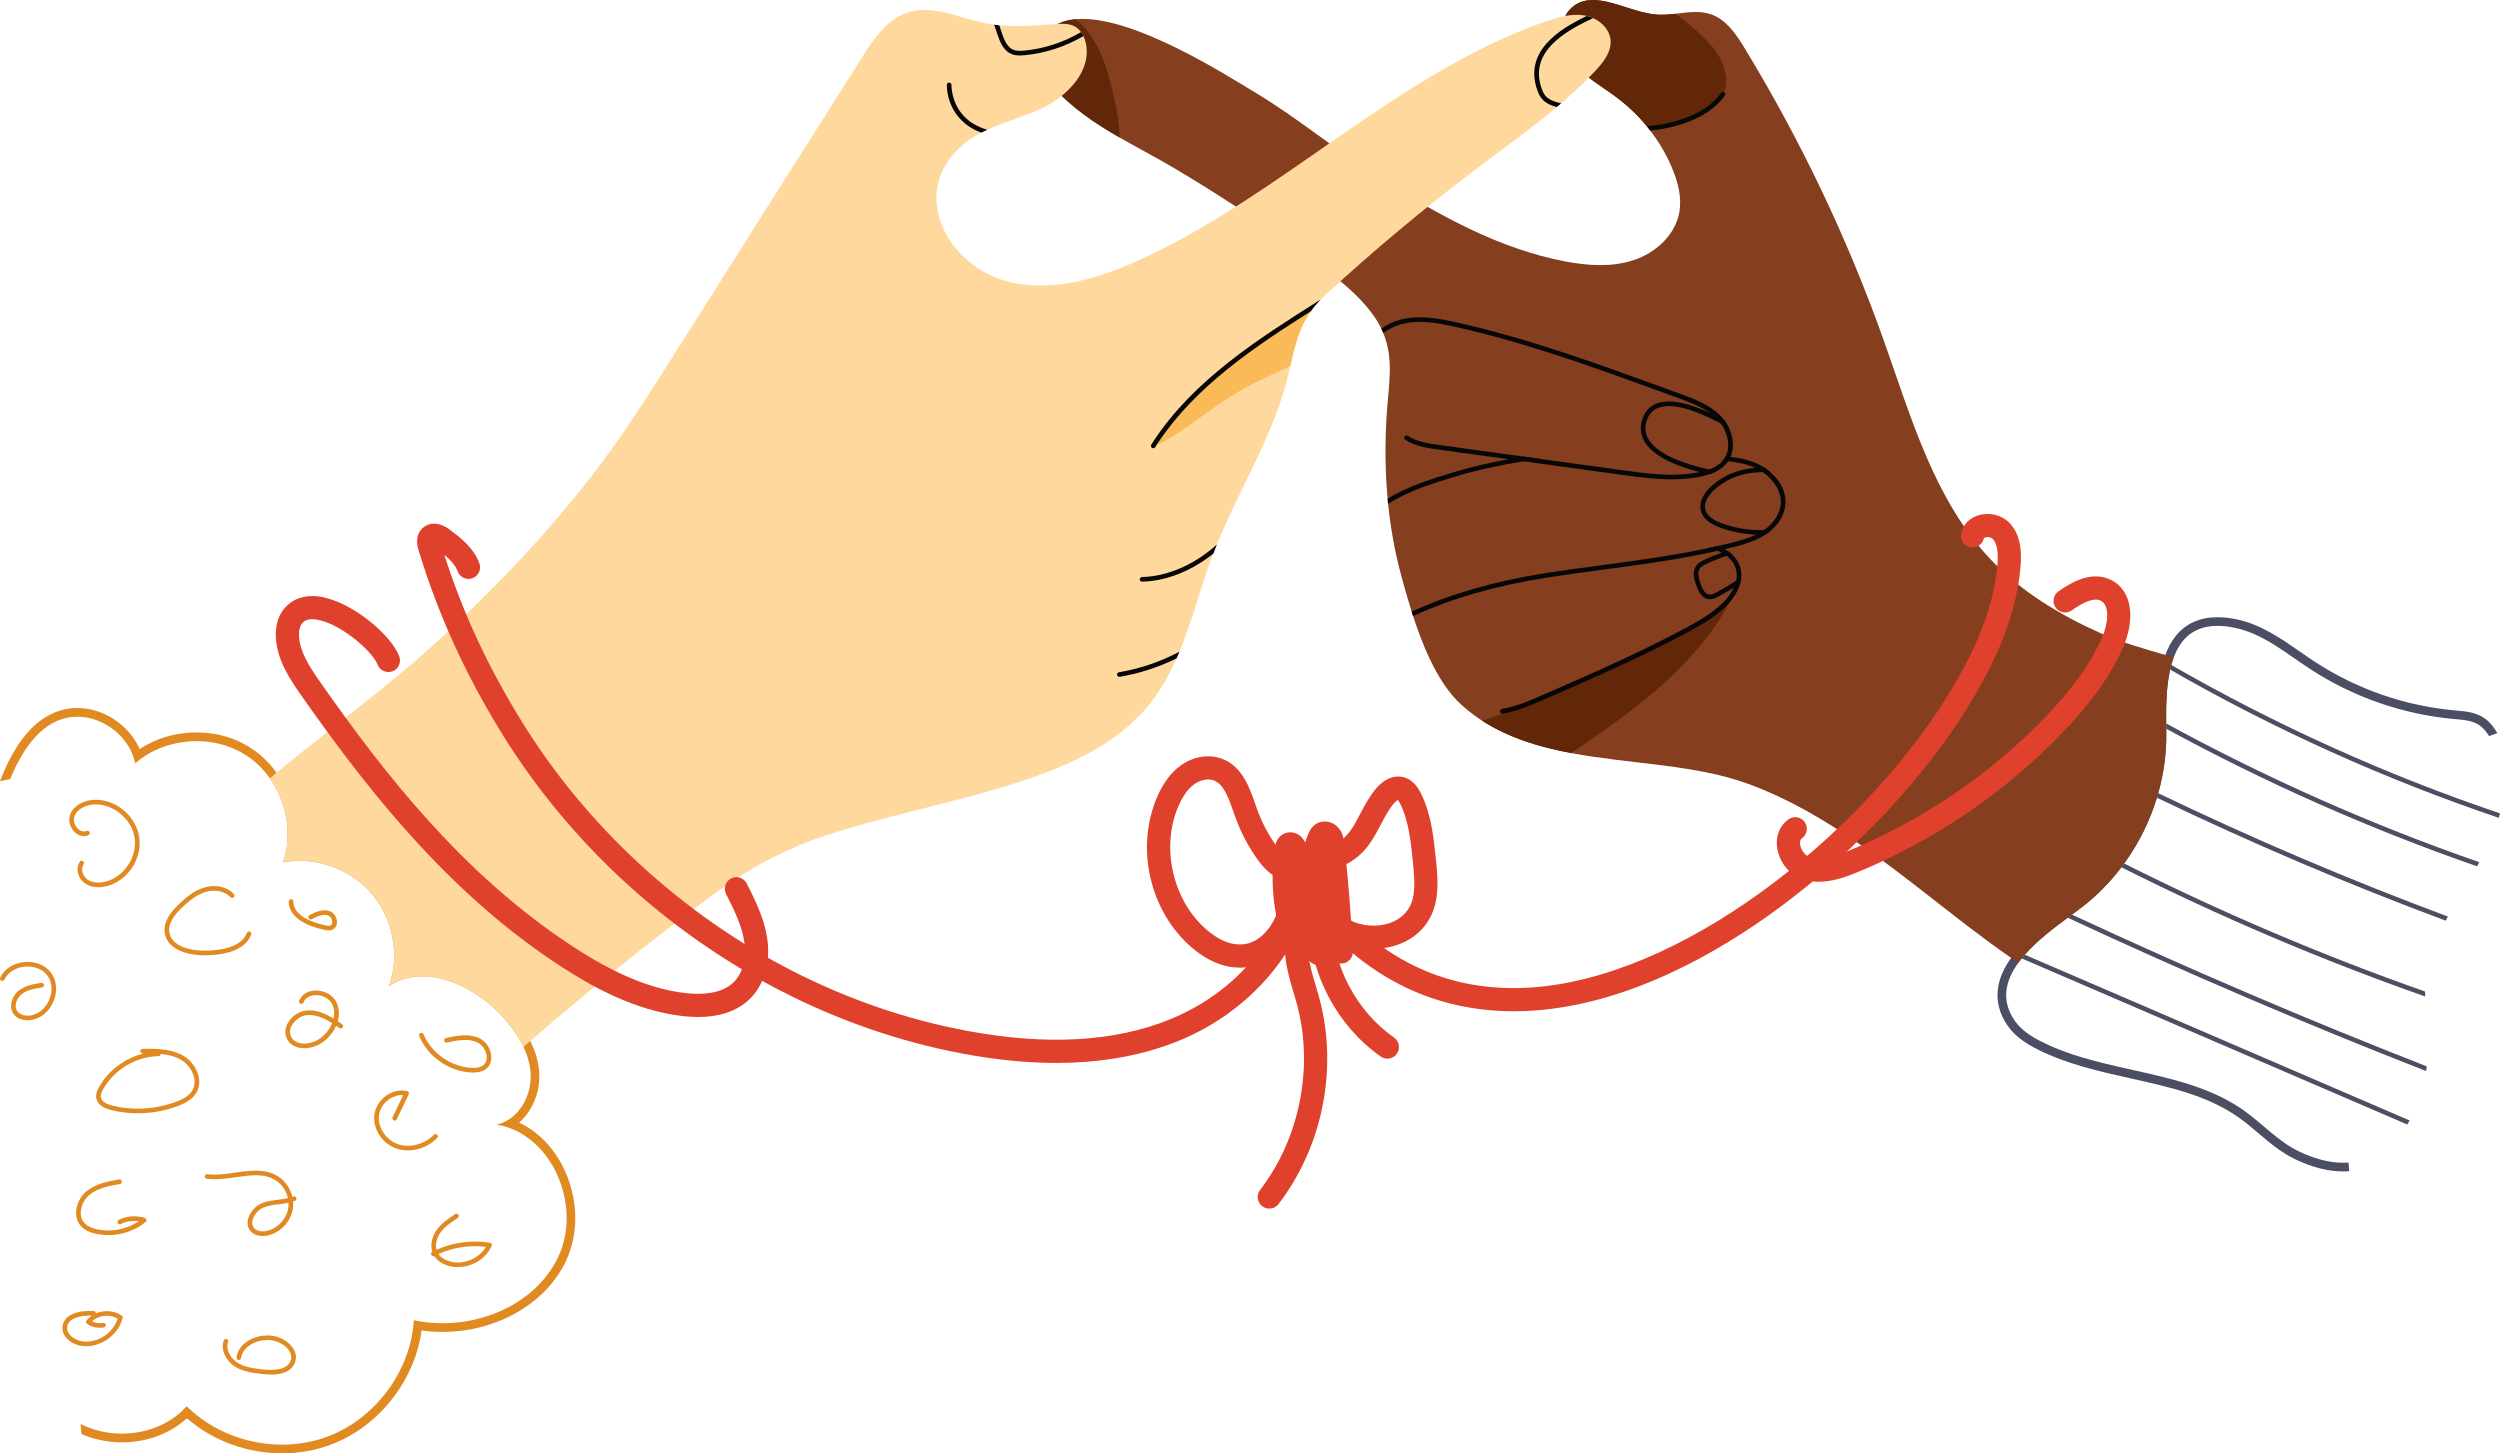 <svg xmlns="http://www.w3.org/2000/svg" width="1080" height="627.83" viewBox="0 0 1080 627.83"><g id="a"/><g id="b"><g id="c"><g id="d"><path d="M244.49 544.79c-4.53 9.43-12.2 17.3-22.18 22.76-9.37 5.13-20.14 7.84-31.14 7.84-3.05.0-6.07-.22-9.03-.64-1.38 10.02-5.38 19.71-11.69 28.24-7.18 9.71-16.66 16.99-27.44 21.06-6.64 2.51-13.74 3.78-21.11 3.78-15.29.0-30.08-5.48-41.15-15.14-7.27 6.65-17.29 10.4-28.07 10.4-6.2.0-12.18-1.26-17.51-3.62l-.35-4.32c14.7 7.52 34.74 4.87 45.81-7.69 15.58 15.52 40.47 20.86 61.04 13.08 20.57-7.78 35.7-28.25 37.12-50.19 23.89 5.09 51.71-5.17 62.29-27.19 10.58-22.02-2.46-53.39-26.57-57.33 9.47-1.99 15.34-12.51 14.72-22.16-.26-4-1.38-7.82-3.08-11.42-2.4-5.1-5.96-9.78-9.85-13.9-12.4-13.14-33.18-22.37-48.23-12.37 4.69-13.38 1.73-29.16-7.49-39.93-9.22-10.77-24.36-16.12-38.3-13.55 4.13-12.06 1.63-25.94-5.71-36.29-2.66-3.76-5.96-7.06-9.81-9.63-14.45-9.66-35.32-8.27-48.36 3.21-2.45-12.13-14.96-21.33-27.27-20.05-12.19 1.26-20.76 12.32-26.74 26.8l-4.42.95c2.54-6.59 5.41-12.19 8.57-16.72 6.23-8.92 13.7-13.88 22.2-14.77.88-.09 1.78-.14 2.68-.14 11.49.0 22.36 7.45 26.91 17.73 7.04-4.66 15.57-7.18 24.54-7.18s17.08 2.43 23.97 7.05c4.16 2.78 7.73 6.32 10.62 10.35 7.03 9.79 10.05 22.49 7.82 34.34.68-.03 1.35-.05 2.03-.05 13.05.0 25.8 5.79 34.11 15.5 8.33 9.74 11.98 23.07 10.13 35.67 2.82-.85 5.8-1.28 8.93-1.28 12.19.0 26.19 6.81 36.53 17.77 4.36 4.62 7.72 9.28 10.05 13.93 2.3 4.59 3.6 9.17 3.9 13.72.35 5.55-1.16 11.45-4.15 16.2-1.31 2.06-2.84 3.86-4.56 5.35 7.7 3.62 14.26 10.06 18.69 18.57 6.84 13.14 7.42 28.94 1.52 41.25z" fill="#e08a21"/><path d="M1078.86 316.72c-1.3.46-2.5.88-3.6 1.27-1.11-1.83-2.46-3.54-4.23-4.73-3.06-2.05-6.95-2.29-10.63-2.62-22.19-1.95-43.86-9.47-62.49-21.67-10.34-6.77-20.19-15.16-32.29-17.72-11.26-2.39-18.31.34-22.71 5.76-1.64 2.01-2.9 4.4-3.88 7.03-.39 1.04-.73 2.11-1.03 3.22-.19.66-.35 1.34-.51 2.02-1.65 7.33-1.79 15.76-1.71 23.25.0.78.02 1.55.03 2.3.0.5.02.99.02 1.48.15 8.9-1.07 17.79-3.48 26.35-.19.65-.38 1.3-.57 1.95-3.1 10.16-7.9 19.82-14.14 28.42-.39.55-.8 1.09-1.21 1.63-4.92 6.5-10.68 12.35-17.15 17.32-1.25.96-2.67 2-4.2 3.12-.6.44-1.21.89-1.84 1.36-5.97 4.39-13.16 9.83-18.54 15.99-.46.53-.91 1.06-1.35 1.6-.5.62-.98 1.25-1.44 1.88-5.5 7.61-7.69 16.14-1.53 25.04 2.84 4.09 7.2 6.84 11.65 9.08 27.77 13.94 62.49 11.83 87.73 29.97 7.85 5.65 14.5 13.1 23.21 17.31 8.01 3.88 15.22 5.34 21.59 4.91l.29 3.74c-.8.06-1.62.09-2.44.09-6.64.0-13.73-1.8-21.07-5.36-5.99-2.9-10.97-7.13-15.8-11.23-2.7-2.29-5.25-4.46-7.97-6.41-13.49-9.7-29.78-13.33-47.02-17.18-13.54-3.02-27.55-6.14-40.2-12.49-4.23-2.12-9.53-5.21-13.05-10.29-3.69-5.33-5.06-10.98-4.08-16.81.7-4.14 2.53-8.25 5.59-12.49.5-.7 1.04-1.41 1.62-2.12.46-.57.94-1.14 1.45-1.72 5.58-6.37 12.8-11.88 19.14-16.53.34-.26 1.84-1.36 1.84-1.36 1.55-1.13 2.92-2.15 4.14-3.08 6.13-4.71 11.66-10.3 16.44-16.61.4-.52.78-1.04 1.16-1.56 6.02-8.3 10.59-17.49 13.59-27.32.17-.54.36-1.2.55-1.86 2.35-8.36 3.48-16.86 3.34-25.28l-.03-1.48c-.02-.76-.02-1.53-.03-2.32-.08-7.6.07-16.41 1.8-24.11.19-.8.36-1.52.55-2.19.32-1.15.67-2.26 1.05-3.31 1.19-3.25 2.72-6.03 4.56-8.31 4.32-5.32 10.37-8.02 18-8.02 2.6.0 5.43.32 8.41.95 10.3 2.19 18.88 8.15 27.19 13.92 2.09 1.45 4.25 2.95 6.37 4.34 18.15 11.89 39.16 19.17 60.76 21.07l.57.05c3.8.33 8.11.7 11.83 3.19 2.75 1.84 4.56 4.5 5.74 6.58z" fill="#4c4f63"/><path d="M939.03 284.04c-.39 1.04-.73 2.11-1.03 3.22-.19.66-.35 1.34-.51 2.02-1.65 7.33-1.79 15.76-1.71 23.25.0.78.02 1.55.03 2.3.0.5.02.99.02 1.48.15 8.9-1.07 17.79-3.48 26.35-.19.65-.38 1.3-.57 1.95-3.1 10.16-7.9 19.82-14.14 28.42-.39.55-.8 1.09-1.21 1.63-4.92 6.5-10.68 12.35-17.15 17.32-1.25.96-2.67 2-4.2 3.12-.6.44-1.21.89-1.84 1.36-5.97 4.39-13.16 9.83-18.54 15.99-.46.53-.91 1.06-1.35 1.6-.5.62-.98 1.25-1.44 1.88-1.04-.7-2.07-1.41-3.1-2.12-6.63-4.58-13.1-9.39-19.43-14.24-29.82-22.87-58.97-48.06-94.27-60.98-22.94-8.39-50.73-8.45-76.35-13.26-17.57-3.29-34.11-8.82-47.37-20.79-5.58-5.03-10.11-12.19-13.83-20.09-2.78-5.88-5.11-12.17-7.11-18.31-.21-.64-.42-1.28-.62-1.92-1.72-5.45-3.19-10.74-4.47-15.45-2.77-10.18-4.62-20.59-5.69-31.08-.08-.74-.15-1.49-.22-2.23-1.08-11.84-1.17-23.78-.45-35.62.81-13.36 3.34-24.48-1.45-36.02-.26-.62-.53-1.23-.83-1.86-.97-2.02-2.18-4.06-3.68-6.12-6.09-8.41-14.4-14.92-22.71-21.13-20.01-14.94-40.8-28.83-62.26-41.6-7.96-4.74-16.29-9.02-24.36-13.68-10.6-6.11-20.74-12.87-28.99-22.13-4.52-5.07-8.34-12.2-5.64-18.43 2.98-6.86 8.63-9.98 15.78-10.59 24.09-2.06 65.09 24.33 77.11 31.52 19.45 11.64 36.52 26.23 55.95 38.32 24.3 15.12 49.85 29.43 78.3 34.82 9.76 1.84 20.04 2.56 29.47-.55 9.44-3.11 17.87-10.68 19.73-20.43 1.25-6.57-.54-13.36-3.15-19.52-2.42-5.71-5.58-11.11-9.37-16.03-.46-.6-.92-1.19-1.4-1.78-.03-.04-.06-.08-.09-.11-3.66-4.48-7.85-8.52-12.45-12.02-6.8-5.16-14.62-9.27-19.79-16.05-5.17-6.78-6.55-17.62-.11-23.22 9.66-8.39 23.93 2.14 36.7 3.08 2.64.19 5.31-.05 7.98-.36 5.27-.61 10.52-1.47 15.45.25 6.62 2.3 10.85 8.63 14.49 14.62 24.35 40 44.57 82.5 60.24 126.62 11.74 33.06 21.67 68.31 45.7 93.88 13.32 14.17 30.18 24.31 47.81 32.2 9.2 4.11 18.63 6.66 28.03 9.44 1.2.36 2.4.72 3.6 1.09z" fill="#853e1e"/><path d="M745.03 39.33c-3.42 8.7-16.28 12.92-24.55 14.39-2.98.53-5.99.81-9 .9-3.68-4.52-7.9-8.6-12.54-12.13-6.8-5.16-14.63-9.27-19.79-16.05s-6.55-17.62-.11-23.22c9.66-8.4 23.93 2.14 36.7 3.08 2.64.19 5.31-.05 7.98-.35 4.59 3.23 8.88 6.87 12.83 10.84 2.31 2.32 4.52 4.79 6.15 7.63 1.45 2.54 2.43 5.35 2.85 8.25.33 2.23.31 4.56-.51 6.66z" fill="#612708"/><path d="M483.69 59.43c-10.6-6.11-20.74-12.87-28.99-22.13-4.52-5.08-8.34-12.2-5.64-18.43 2.97-6.86 8.63-9.98 15.78-10.59 3.04 2.6 5.65 5.76 7.72 9.18 4.67 7.71 6.94 16.61 8.86 25.42 1.17 5.37 2.18 11.04 2.27 16.56z" fill="#612708"/><path d="M689.2 30.6c-4.67 4.97-9.63 9.61-14.79 14.04-.63.54-1.25 1.07-1.89 1.6-10.94 9.25-22.67 17.63-34.12 26.26-22.93 17.27-45 35.69-66.09 55.16-.63.58-1.23 1.16-1.81 1.75-1.62 1.66-3.02 3.34-4.23 5.04-4.9 6.92-6.81 14.37-8.85 23.62-.12.55-.25 1.1-.37 1.67-5.85 26.66-21.09 50.16-31.35 75.47-.53 1.31-1.04 2.62-1.55 3.93-.06.13-.11.27-.16.4-5.2 13.77-8.86 28.43-14.47 41.97-.4.96-.81 1.93-1.23 2.88-3.23 7.31-7.11 14.25-12.22 20.47-12.94 15.75-32.19 24.9-51.47 31.5-28.94 9.9-59.29 15.16-88.34 24.72-17.24 5.67-33.24 14.39-47.87 25.18-10.83 7.99-21.53 16.15-32.11 24.47-16.03 12.62-31.77 25.61-47.19 38.97-.98.84-1.96 1.7-2.93 2.54-2.4-5.1-5.96-9.78-9.85-13.9-12.4-13.14-33.18-22.37-48.23-12.37 4.69-13.38 1.73-29.16-7.49-39.93-9.22-10.77-24.36-16.12-38.3-13.55 4.13-12.06 1.63-25.94-5.71-36.29.96-.8 1.93-1.61 2.9-2.4 23.64-19.52 48.9-37.69 71.25-58.38 27.5-25.46 53.29-52.95 75.03-83.55 8.61-12.12 16.57-24.7 24.52-37.27 27.41-43.33 54.82-86.66 82.24-130 4.93-7.79 10.51-16.12 19.24-19.09 11-3.74 22.63 2.27 34.03 4.54 1.23.25 2.46.45 3.7.61.73.1 1.46.18 2.19.25 8.01.76 16.17.08 24.23-.5 2.86-.2 5.9-.35 8.41 1.04 1.06.6 1.94 1.43 2.66 2.4.4.53.74 1.11 1.03 1.71.44.91.78 1.88 1.01 2.86 2.84 12.07-7.91 23.24-19.14 28.48-7.41 3.44-15.53 5.6-22.93 8.93-.15.07-.3.13-.44.2-.7.32-1.4.65-2.08 1-.16.09-.33.17-.49.26-2.73 1.41-5.33 3.04-7.71 5.02-24.48 20.41-7.07 53.12 20.02 59.54 19.02 4.5 38.92-1.69 56.68-9.85 61.63-28.33 110.91-80.58 175-102.78 5.31-1.84 10.93-3.48 16.47-2.56.36.06.72.13 1.07.22.93.23 1.85.54 2.74.94 3.98 1.8 7.22 5.28 7.56 9.56.4 5.05-3.1 9.5-6.56 13.19z" fill="#ffd89e"/><path d="M747.58 197.37c-.28.66-.63 1.3-1.04 1.91-.19.28-.39.55-.61.82-.85 1.05-1.87 1.96-3.09 2.74-.38.25-.77.48-1.19.7-.6.32-1.24.61-1.92.89-.45.18-.91.35-1.4.5-1.06.35-2.21.65-3.46.92-4.18.89-8.45 1.22-12.72 1.22-7.4.0-14.77-1.01-21.57-1.95l-42.35-5.83-6.57-.91-30.24-4.17c-4.7-.65-10.03-1.38-14.38-4.27-.46-.31-.59-.93-.28-1.39.31-.46.93-.59 1.39-.28 3.97 2.64 9.06 3.34 13.55 3.95l36.52 5.03s7.04.97 7.04.97l35.61 4.91c10.98 1.51 22.32 3.08 33.32.81.09-.02.18-.04.27-.06.43-.09.85-.19 1.26-.29.91-.23 1.76-.48 2.55-.76.43-.15.84-.31 1.23-.48 1.99-.86 3.52-1.93 4.68-3.27.07-.08.14-.16.2-.24.43-.53.79-1.09 1.08-1.67 2.2-4.34.92-10.09-1.95-14.13-.4-.56-.82-1.08-1.27-1.56-1.11-1.19-2.35-2.24-3.68-3.18-4.15-2.92-9.16-4.74-13.71-6.4-2.39-.87-4.79-1.74-7.18-2.61-.2-.07-.41-.15-.61-.22-.7-.26-1.41-.51-2.11-.77-28.1-10.23-57.11-20.66-86.66-27.19-7.43-1.64-15.31-3.08-22.7-1.11-2.89.77-5.61 2.08-8.03 3.81-.26-.62-.53-1.23-.83-1.85 2.53-1.76 5.36-3.1 8.35-3.89 7.83-2.09 15.98-.61 23.65 1.09 30.03 6.64 59.45 17.27 87.93 27.63.57.21 1.14.42 1.71.62.2.07.39.14.59.21 2.2.8 4.39 1.6 6.59 2.4 6.22 2.26 13.27 4.82 18.17 10.09.39.42.77.87 1.13 1.34.82 1.08 1.53 2.26 2.11 3.51 1.82 3.93 2.32 8.53.65 12.41z" fill="#070707"/><path d="M665.25 198.23c-2.36.33-4.69.68-7.02 1.05-10.09 1.62-19.91 3.69-29.37 6.55-9.64 2.92-20.25 6.12-29.21 11.85-.08-.74-.15-1.48-.22-2.23 8.98-5.53 19.37-8.67 28.84-11.53 7.58-2.3 15.39-4.09 23.37-5.54 2.17-.4 4.36-.77 6.55-1.12.0.0 7.04.97 7.04.97z" fill="#070707"/><path d="M748.51 254.82c-.19 2.03-.83 3.97-1.69 5.83-.63 1.36-1.37 2.68-2.14 3.95-15.24 25.47-40.28 43.27-64.82 59.97-.37.25-.74.5-1.1.75-13.83-2.59-27.03-6.57-38.49-13.99 2.94-.94 6.06-2.01 9.24-3.16-.1.02-.2.04-.3.05-.05.0-.11.01-.16.01-.48.0-.91-.35-.99-.84-.09-.55.29-1.06.83-1.15 5.9-.94 11.52-3.39 16.96-5.75 11.4-4.96 23.02-10.02 34.54-15.38 9.03-4.2 17.99-8.58 26.74-13.24 5.03-2.68 10.34-5.62 14.99-9.47 2.48-2.05 4.86-4.69 6.4-7.6z" fill="#612708"/><path d="M771.25 218.33c-.44 3.81-2.48 7.48-5.73 10.43-.85.77-1.78 1.49-2.79 2.15-.03.02-.05.03-.07.05-4.31 2.81-9.27 4.21-13.98 5.4-1.18.3-2.36.59-3.55.87-1.04.25-2.08.49-3.13.73-16.31 3.68-33.01 5.92-49.24 8.09-8.2 1.1-16.67 2.23-24.96 3.54-21.64 3.4-40.57 8.86-57.36 16.56-.21-.64-.42-1.28-.62-1.92 16.9-7.72 35.93-13.2 57.66-16.62 8.32-1.31 16.8-2.45 25.01-3.54 14.86-1.99 30.14-4.04 45.1-7.2 1.51-.32 3.02-.65 4.53-.99 2.03-.46 4.04-.94 6.05-1.45 3.47-.88 7.07-1.87 10.39-3.47 1.05-.51 2.08-1.07 3.06-1.72.13-.09.26-.17.39-.26 4.15-2.84 6.78-6.79 7.24-10.87.65-5.69-3.02-10.88-7.8-14.18-1.02-.7-2.09-1.31-3.17-1.83-.65-.31-1.3-.58-1.95-.81-3.13-1.12-6.45-1.69-9.8-2.01-.79-.08-1.58-.14-2.37-.2.07-.08.14-.16.2-.24.43-.53.79-1.09 1.08-1.67.71.06 1.42.12 2.13.2 3.2.36 6.37.95 9.43 2.04 1.74.62 3.45 1.46 5.06 2.5.92.6 1.81 1.25 2.65 1.97 4.27 3.65 7.18 8.77 6.53 14.45z" fill="#070707"/><path d="M752.22 249.38c-.07.92-.23 1.83-.48 2.73-.85 3.1-2.7 6.03-4.93 8.55-1.07 1.21-2.24 2.33-3.43 3.31-4.79 3.96-10.2 6.96-15.32 9.69-19.97 10.64-41.04 19.82-61.42 28.69-5.46 2.37-11.1 4.83-17.14 5.84-.1.02-.2.04-.3.05-.05.0-.11.01-.16.01-.48.0-.91-.35-.99-.84-.09-.55.29-1.06.83-1.15 5.9-.94 11.52-3.39 16.96-5.75 11.4-4.96 23.02-10.02 34.54-15.38 9.03-4.2 17.99-8.58 26.74-13.24 5.03-2.68 10.34-5.62 14.99-9.47 2.48-2.05 4.86-4.69 6.4-7.6.12-.21.22-.43.33-.65.05-.1.1-.2.14-.31.3-.64.55-1.3.74-1.96.11-.35.2-.7.27-1.05.39-1.83.37-3.69-.24-5.52-.46-1.38-1.2-2.58-2.12-3.6-.53-.6-1.12-1.13-1.74-1.61-.69-.53-1.42-.99-2.17-1.38-.57-.3-1.15-.56-1.73-.79-.81-.32-1.62-.56-2.4-.74-.66-.15-1.33-.27-1.99-.35 1.51-.32 3.02-.65 4.53-.99 1 .35 2.02.8 3 1.36.38.21.75.44 1.12.69.25.16.49.33.72.51.42.31.82.65 1.21 1.01 1.53 1.41 2.78 3.16 3.48 5.28.52 1.55.68 3.12.57 4.67z" fill="#070707"/><path d="M752.22 249.38c-.07.92-.23 1.83-.48 2.73-.91.6-1.83 1.19-2.76 1.76-2.1 1.31-4.24 2.55-6.41 3.73-1.2.65-2.49 1.28-3.88 1.28-.2.0-.41-.02-.61-.04-2.95-.4-4.38-3.38-5.29-5.94-1.02-2.86-1.81-6.11.0-8.56.87-1.18 2.14-1.85 3.36-2.45 2.46-1.19 4.99-2.24 7.58-3.14.83-.29 1.67-.57 2.52-.83.68.45 1.33.96 1.93 1.52-.76.22-1.52.45-2.28.69-3.04.98-6.01 2.17-8.88 3.56-1.04.5-2.03 1.02-2.63 1.83-1.25 1.69-.6 4.22.28 6.7.72 2.02 1.79 4.38 3.67 4.63 1.04.14 2.14-.4 3.27-1.01 2.85-1.54 5.65-3.21 8.38-4.98.75-.49 1.49-.98 2.23-1.48z" fill="#070707"/><path d="M765.51 228.76c-.85.77-1.78 1.49-2.79 2.15-.03.02-.05.03-.07.05-.66.03-1.32.04-1.99.04-.7.0-1.4-.02-2.1-.04-5.28-.21-10.52-1.22-15.47-3.04-4.81-1.77-7.54-4.16-8.33-7.3-.85-3.36.81-7.21 4.55-10.58 4.01-3.6 8.91-6.11 14.19-7.24 1.58-.34 3.18-.55 4.77-.69 1.26-.11 2.53-.16 3.79-.19.92.6 1.81 1.25 2.65 1.97-1.08.0-2.17.02-3.26.05-2.53.08-5.07.29-7.53.82-4.93 1.06-9.52 3.4-13.27 6.77-1.5 1.35-4.89 4.89-3.95 8.6.62 2.43 3 4.42 7.08 5.92 5.8 2.13 12.03 3.11 18.22 2.95 1.17-.03 2.34-.1 3.5-.22z" fill="#070707"/><path d="M570.51 129.41c-8.21 8.39-10.54 17.13-13.09 28.66-7.52 3.67-15.25 6.95-22.48 11.18-11.27 6.58-21.15 15.37-32.55 21.72-.74.42-1.6.83-2.41.76-.19-.02-.38-.06-.57-.14-.48-.2-.82-.57-1.07-1.02 17.44-26.55 45.62-44.37 70.54-60.13l1.63-1.03z" fill="#faba58"/><path d="M745.13 41.26c-3.87 5.47-10.14 9.64-18.64 12.38-4.39 1.41-8.97 2.34-13.6 2.76-.46-.6-.93-1.19-1.4-1.78-.03-.04-.06-.08-.09-.11 4.93-.35 9.82-1.28 14.49-2.78 8.08-2.6 14.01-6.51 17.62-11.62.32-.45.94-.56 1.4-.24.45.32.56.95.24 1.4z" fill="#070707"/><path d="M468.02 15.59c-7.76 4.55-16.51 7.44-25.41 8.26-.66.06-1.37.12-2.09.12-1.15.0-2.35-.14-3.49-.6-3.55-1.44-5.08-5.29-6.24-8.79l-1.29-3.9c.73.1 1.46.18 2.19.25l1 3.02c1.01 3.07 2.33 6.44 5.09 7.56 1.43.58 3.15.49 4.64.35 8.61-.79 17.07-3.58 24.57-7.98.4.53.74 1.11 1.03 1.71z" fill="#070707"/><path d="M672.59 44.18c.61.18 1.21.33 1.83.46-.63.54-1.25 1.07-1.88 1.6-.17-.04-.33-.09-.5-.14-1.67-.48-4.09-1.34-5.77-3.22-.83-.93-1.48-2.09-2.06-3.66-6.08-16.61 8.71-26.36 21.26-32.31.93.23 1.85.54 2.74.94-5.22 2.39-11.36 5.6-15.91 9.61-7.08 6.24-9.11 13.13-6.2 21.07.49 1.33 1.02 2.29 1.67 3.02 1.02 1.14 2.55 1.97 4.83 2.63z" fill="#070707"/><path d="M570.51 129.41c-1.62 1.66-3.02 3.34-4.23 5.05-23.82 15.1-49.94 32.34-66.3 57.27-.32.48-.63.96-.93 1.44-.19.3-.51.47-.85.47-.18.0-.37-.05-.54-.16-.47-.3-.61-.91-.31-1.38.33-.51.65-1.02.99-1.53 17.44-26.55 45.62-44.37 70.54-60.13l1.63-1.03z" fill="#070707"/><path d="M525.71 235.21c-.53 1.3-1.04 2.61-1.54 3.93-.27.22-.54.43-.81.64-9.26 7.18-19.9 11.27-29.98 11.5-.57.0-1.01-.43-1.02-.98-.01-.55.43-1.01.98-1.02 9.65-.23 19.88-4.16 28.8-11.08 1.21-.94 2.41-1.93 3.59-2.99z" fill="#070707"/><path d="M509.54 281.51c-.4.97-.81 1.93-1.23 2.88-7.74 3.83-16.03 6.54-24.59 8-.06.01-.11.01-.17.01-.48.0-.9-.34-.98-.83-.09-.54.27-1.06.82-1.15 9.16-1.56 18-4.58 26.16-8.91z" fill="#070707"/><path d="M570.08 417.09c-.35.0-.7-.03-1.05-.1-2.72-.5-4.54-2.78-5.28-4.58-1.86-4.54-3-9.22-3.82-13.91-.69.72-1.59 1.24-2.64 1.44-2.71.54-5.35-1.23-5.88-3.94-1.95-9.84-2.18-19.86-.7-29.78.46-3.09 1.87-5.16 4.2-6.15 1.7-.73 3.56-.7 5.24.08 1.89.88 3.06 2.46 3.75 3.8.34-1.22.75-2.44 1.24-3.65.37-.91 1.36-3.34 3.89-4.64 3.34-1.73 7.57-.53 9.83 2.8 1.46 2.14 1.71 4.47 1.88 6.01 1.69 15.4 2.94 31.05 3.71 46.52.14 2.76-1.99 5.11-4.75 5.25-1.86.09-3.53-.84-4.47-2.31-.22.43-.52.88-.92 1.3-1.11 1.19-2.63 1.85-4.22 1.85z" fill="#e0412d"/><path d="M535.66 418.03c-1.55.0-3.15-.15-4.8-.45-5.59-1.04-11.15-3.96-16.53-8.69-8.6-7.56-14.78-18.22-17.42-30.01-2.64-11.8-1.58-24.08 2.98-34.58 2.62-6.04 5.88-10.44 9.96-13.45 5.55-4.11 12.58-5.24 18.33-2.96 8.5 3.37 11.59 12.25 14.07 19.39.26.76.53 1.52.79 2.25 2.05 5.71 4.89 11.1 8.43 16.02 2.5 3.48 5.14 5.43 6.88 5.1 2.72-.52 5.34 1.27 5.85 3.98.52 2.72-1.27 5.34-3.98 5.85-4.16.79-10.46-.14-16.89-9.09-4.08-5.68-7.35-11.9-9.71-18.48-.28-.77-.55-1.56-.83-2.35-2-5.75-4.07-11.69-8.31-13.37-2.52-1-5.93-.33-8.68 1.7-2.63 1.94-4.83 5.01-6.73 9.39-7.64 17.6-2.54 40.42 11.87 53.08 4.01 3.52 7.96 5.66 11.75 6.37 12.23 2.27 18.6-9.99 20.43-17.59.65-2.69 3.35-4.34 6.04-3.69 2.69.65 4.34 3.35 3.69 6.04-3.11 12.91-12.78 25.54-27.18 25.54z" fill="#e0412d"/><path d="M593.39 409.91c-8.19.0-16.4-3.04-22.31-8.62-2.01-1.9-2.1-5.07-.21-7.08 1.9-2.01 5.07-2.1 7.08-.21 5.7 5.38 14.92 7.33 22.42 4.75 3.32-1.14 9.06-4.23 10.26-12.11.73-4.77.19-9.96-.33-14.98-.87-8.35-1.76-16.99-5.34-24.31-.51-1.04-.89-1.55-1.11-1.78-.32.18-.88.59-1.59 1.39-2.25 2.59-3.94 5.8-5.72 9.2-1.39 2.65-2.83 5.39-4.64 8.01-2.51 3.65-5.84 6.73-9.37 8.67-4.49 2.48-9.17 3.11-13.53 1.81-2.65-.79-4.16-3.57-3.37-6.22.79-2.65 3.57-4.16 6.22-3.37 4.15 1.23 9.03-2.54 11.8-6.57 1.47-2.13 2.71-4.49 4.02-7 1.97-3.76 4.02-7.64 7.03-11.11 3.33-3.83 7.27-5.52 11.08-4.76 5.08 1.01 7.4 5.76 8.17 7.32 4.35 8.91 5.39 18.88 6.3 27.67.59 5.65 1.19 11.48.27 17.52-1.46 9.56-7.62 16.87-16.9 20.07-3.29 1.13-6.76 1.68-10.24 1.68z" fill="#e0412d"/><path d="M548.33 522.12c-1.06.0-2.14-.34-3.05-1.04-2.19-1.68-2.6-4.83-.92-7.02 16.99-22.1 23.15-52.58 16.1-79.55-.51-1.95-1.08-3.87-1.68-5.9-1.46-4.92-2.97-10.01-3.54-15.42-1.02-9.61 1.54-18.29 7.01-23.81 1.95-1.96 5.12-1.98 7.08-.03 1.96 1.95 1.98 5.12.03 7.08-3.35 3.37-4.86 9.1-4.16 15.7.48 4.5 1.79 8.93 3.18 13.63.6 2.02 1.22 4.11 1.77 6.21 3.86 14.75 4.25 30.7 1.13 46.13-3.12 15.42-9.68 29.97-18.97 42.06-.99 1.28-2.47 1.96-3.97 1.96z" fill="#e0412d"/><path d="M599.34 457.33c-.99.0-2-.3-2.87-.91-18.83-13.23-30.74-35.74-31.09-58.75-.04-2.76 2.16-5.04 4.93-5.08 2.78-.04 5.04 2.16 5.08 4.93.31 19.86 10.59 39.29 26.84 50.71 2.26 1.59 2.81 4.71 1.22 6.97-.97 1.39-2.53 2.13-4.1 2.13z" fill="#e0412d"/><path d="M456.5 459.2c-12.78.0-26.5-1.37-40.91-4.09-26.86-5.07-53.2-14.17-78.28-27.06-24.54-12.61-47.37-28.58-67.83-47.45-20.57-18.97-38.31-40.44-52.73-63.82-15.8-25.64-27.56-51.51-35.93-79.09-1.22-4.03-.69-7.21 1.6-9.43 2.35-2.28 6.71-3.33 11.91.58 4.33 3.26 10.27 7.72 12.76 14.52.95 2.6-.38 5.47-2.98 6.42-2.6.95-5.47-.38-6.42-2.98-.97-2.65-3.03-4.86-5.75-7.13 8.06 25.18 18.73 48.13 33.35 71.85 13.93 22.6 31.09 43.37 50.99 61.72 40.5 37.34 89.32 62.25 141.18 72.03 34.42 6.49 64.01 4.85 87.94-4.89 29.18-11.87 49.74-36.9 52.38-63.77.27-2.75 2.72-4.76 5.47-4.49 2.75.27 4.76 2.72 4.49 5.47-1.53 15.55-8.22 30.71-19.36 43.83-10.41 12.27-23.97 22.03-39.22 28.23-13.87 5.64-29.49 8.81-46.43 9.43-2.05.07-4.12.11-6.23.11z" fill="#e0412d"/><path d="M301.45 439.34c-1.99.0-4.05-.12-6.19-.35-21.42-2.35-40.47-13.4-52.94-21.5-21.57-14.02-41.83-31.46-61.94-53.32-16.13-17.53-32.14-37.85-50.38-63.95-5.42-7.76-10.33-15.49-10.82-24.86-.24-4.62.82-8.69 3.06-11.74 3.45-4.7 8.98-6.8 15.58-5.92 13.42 1.79 30.9 16.07 34.65 25.82.99 2.58-.3 5.48-2.88 6.47-2.58.99-5.48-.3-6.47-2.88-2.31-6.02-16.62-18.15-26.63-19.49-4.35-.58-5.67 1.23-6.18 1.92-.85 1.16-1.25 3.04-1.13 5.3.35 6.72 4.47 13.13 9.03 19.65 27.48 39.31 61.99 83.67 109.57 114.6 11.61 7.55 29.28 17.83 48.57 19.95 6.39.7 15.12.48 20.41-4.53 4.79-4.54 5.61-12.1 4.78-17.66-1.06-7.13-4.53-14.01-7.88-20.67-1.24-2.47-.25-5.48 2.22-6.72 2.47-1.25 5.48-.25 6.72 2.22 3.54 7.02 7.55 14.98 8.85 23.71 1.55 10.43-1.37 20.3-7.8 26.4-5.27 5-12.87 7.57-22.21 7.57z" fill="#e0412d"/><path d="M653.89 436.86c-16.49.0-32-3.38-46.15-10.06-16.97-8.01-32.16-20.87-45.14-38.21-1.66-2.21-1.21-5.35 1.01-7.01 2.21-1.66 5.35-1.21 7.01 1.01 23.06 30.81 52.71 45.66 88.1 44.16 66.88-2.86 145.11-65.97 182.1-125.33 8.68-13.93 20.42-35.11 22.11-58.04.39-5.3-.29-8.76-2.09-10.59-.46-.47-1.4-.78-2.33-.75-.78.02-1.28.25-1.44.38-.51 2.7-3.09 4.49-5.8 4.01-2.72-.48-4.54-3.08-4.06-5.8.67-3.79 3.43-6.78 7.39-8.01 4.71-1.46 10.09-.19 13.38 3.16 5.24 5.34 5.33 13.03 4.94 18.34-1.85 25.13-14.36 47.76-23.6 62.6-8.97 14.39-20.79 29.58-34.2 43.92-14.21 15.2-29.69 29.04-46.02 41.14-26.31 19.5-66.75 43.13-109.95 44.98-1.76.08-3.51.11-5.25.11z" fill="#e0412d"/><path d="M785.75 380.93c-2.69.0-5.38-.44-8.01-1.5-5.34-2.16-9.39-7.64-10.07-13.65-.56-4.93 1.27-9.25 5.02-11.87 2.27-1.58 5.39-1.03 6.97 1.24 1.58 2.27 1.03 5.39-1.24 6.97-.67.47-.94 1.32-.8 2.53.26 2.31 1.96 4.72 3.87 5.49 4.75 1.92 10.81-.02 16.65-2.41 31.77-12.97 61.17-32.87 85.03-57.54 12.21-12.63 20.17-23.78 25.06-35.1 2.26-5.22 3.51-13.52-.75-15.61-3.38-1.66-8.76 1.61-12.51 4.21-2.27 1.57-5.39 1.01-6.97-1.26-1.57-2.27-1.01-5.39 1.26-6.97 4.06-2.81 13.57-9.4 22.62-4.97 4.97 2.44 7.94 7.32 8.36 13.74.3 4.57-.73 9.98-2.83 14.83-5.38 12.47-13.98 24.57-27.05 38.09-24.81 25.66-55.39 46.36-88.44 59.85-5.01 2.04-10.59 3.92-16.17 3.92z" fill="#e0412d"/><path d="M42.49 383.27c-2.19.0-4.18-.55-5.75-1.62-1.6-1.09-2.78-2.91-3.14-4.85-.31-1.66.0-3.27.86-4.53.31-.46.94-.57 1.39-.26.46.31.57.94.26 1.39-.56.82-.76 1.9-.55 3.03.27 1.44 1.13 2.77 2.3 3.57 1.99 1.35 4.9 1.64 8 .8 7.77-2.12 13.42-10.67 12.33-18.65-1.09-7.96-8.78-14.66-16.81-14.66h-.07c-3.57.02-7.97 1.68-9.2 5.29-.65 1.91.33 4.12 1.63 5.32.54.5 1.98 1.58 3.64.86.51-.22 1.1.01 1.32.52.22.51-.01 1.1-.52 1.32-1.9.83-4.07.37-5.8-1.22-2.11-1.94-3-5-2.17-7.44 1.56-4.56 6.69-6.62 11.09-6.64h.09c9.13.0 17.55 7.33 18.79 16.39 1.24 9.08-4.94 18.44-13.79 20.86-1.33.36-2.65.54-3.9.54z" fill="#e08a21"/><path d="M88.59 412.71c-7.8.0-16.56-2.56-17.45-9.94-.61-5.03 3.18-9.32 6.08-12.12 2.93-2.81 6.51-5.87 10.93-7.22 4.87-1.49 9.92-.39 12.86 2.79.38.41.35 1.04-.06 1.41-.41.37-1.04.35-1.41-.06-2.75-2.98-7.41-3.27-10.8-2.23-4.02 1.23-7.37 4.1-10.13 6.75-2.59 2.49-5.98 6.29-5.48 10.43.78 6.48 9.54 8.44 16.81 8.15 9.22-.37 14.84-2.94 16.71-7.65.2-.51.79-.77 1.3-.56.51.2.77.79.56 1.3-2.18 5.51-8.4 8.51-18.49 8.91-.47.02-.95.03-1.43.03z" fill="#e08a21"/><path d="M131.4 452.84c-.82.0-1.63-.08-2.39-.26-2.24-.51-3.95-1.77-4.95-3.63-1.14-2.12-1.06-4.58.23-6.93 1.66-3.04 5.01-5.25 8.34-5.51 4.12-.32 7.98 1.36 11.47 3.5.46-2.04.36-4.13-.52-6.05-1.14-2.48-4.15-4.15-7.33-4.06-1.19.03-4.06.41-5.14 3.15-.2.51-.78.77-1.3.56-.51-.2-.77-.78-.56-1.3 1.05-2.67 3.65-4.32 6.95-4.41 3.95-.11 7.74 2.03 9.21 5.22 1.21 2.62 1.24 5.42.5 8.05.65.43 1.28.88 1.89 1.32.45.32.56.95.23 1.4-.32.45-.95.56-1.4.23-.47-.34-.95-.67-1.43-1-1.24 2.84-3.34 5.36-5.71 7.07-2.36 1.7-5.34 2.65-8.09 2.65zm2.25-14.36c-.29.0-.58.01-.87.03-2.63.2-5.4 2.04-6.73 4.47-.55 1.01-1.31 3-.23 5.02.73 1.36 1.95 2.24 3.64 2.63 2.73.63 6.28-.2 8.86-2.06 2.21-1.59 4.1-3.97 5.16-6.58-3.1-1.97-6.37-3.5-9.82-3.5z" fill="#e08a21"/><path d="M59.55 480.94c-3.82.0-7.63-.44-11.32-1.33-3.95-.95-6.26-2.79-6.65-5.32-.28-1.75.46-3.36 1.22-4.71 4.08-7.25 11.29-12.54 19.33-14.5-.17.0-.35.0-.52.0-.55.0-1.01-.44-1.01-.99.0-.55.44-1.01.99-1.01 5.42-.06 12.16-.14 17.61 3.01 3.18 1.85 5.69 5.18 6.55 8.7.68 2.77.3 5.38-1.08 7.55-1.84 2.9-5.07 4.41-7.68 5.41-5.53 2.11-11.49 3.18-17.43 3.18zm9.92-25.63c-.02.52-.45.94-.98.95-9.76.18-19.16 5.8-23.95 14.3-.59 1.05-1.17 2.27-.99 3.41.35 2.22 3.37 3.26 5.15 3.69 9.07 2.18 18.86 1.55 27.57-1.78 2.32-.88 5.17-2.21 6.7-4.61 1.36-2.14 1.2-4.44.82-6-.73-3.01-2.88-5.86-5.61-7.44-2.63-1.52-5.67-2.22-8.71-2.53z" fill="#e08a21"/><path d="M11.96 440.78c-2.46.0-4.61-.88-5.89-2.46-1-1.23-1.43-2.79-1.25-4.53.22-2.16 1.43-4.36 3.15-5.76 2.89-2.33 6.76-2.94 9.88-3.43.55-.08 1.06.29 1.14.83.09.55-.29 1.06-.83 1.14-3.03.47-6.46 1.01-8.93 3.01-1.32 1.07-2.25 2.76-2.42 4.41-.09.83-.02 2.04.82 3.06 1.06 1.31 3.07 1.93 5.35 1.66 3.43-.4 6.57-2.93 8.2-6.61 1.63-3.68 1.41-7.71-.6-10.52-2-2.81-5.74-4.34-9.75-4-4.01.34-7.43 2.49-8.93 5.59-.24.5-.84.71-1.34.47-.5-.24-.71-.84-.47-1.34 1.8-3.74 5.85-6.32 10.56-6.72 4.71-.4 9.14 1.45 11.55 4.83 2.41 3.38 2.71 8.17.79 12.49-1.92 4.32-5.68 7.31-9.8 7.79-.42.05-.84.07-1.25.07z" fill="#e08a21"/><path d="M113.42 533.96c-1.88.0-3.52-.56-4.7-1.64-1.44-1.32-2.03-3.2-1.64-5.28.55-3.03 3.11-6.08 6.07-7.26 2.28-.91 4.7-1.22 7.04-1.51 1.45-.18 2.84-.36 4.19-.67-.67-3.07-2.52-5.9-5.16-7.62-4.95-3.22-10.98-2.35-17.35-1.43-4.14.6-8.41 1.21-12.53.68-.55-.07-.94-.57-.86-1.12s.57-.94 1.12-.86c3.84.49 7.98-.1 11.98-.68 6.46-.93 13.15-1.9 18.73 1.74 3.04 1.98 5.18 5.22 5.99 8.74.14-.05.28-.1.42-.16.51-.2 1.1.05 1.3.56.2.51-.05 1.1-.56 1.3-.28.11-.56.21-.84.31.09 1.13.05 2.28-.15 3.4-.94 5.36-5.3 9.98-10.61 11.22-.84.2-1.65.29-2.43.29zm11.21-14.38c-1.4.31-2.81.49-4.2.66-2.32.3-4.51.57-6.55 1.39-2.33.93-4.41 3.4-4.84 5.76-.18.98-.15 2.37 1.03 3.45 1.16 1.06 3.15 1.39 5.32.88 4.55-1.06 8.28-5.01 9.09-9.61.15-.83.19-1.68.15-2.52z" fill="#e08a21"/><path d="M176.2 496.99c-1.63.0-3.24-.24-4.77-.75-6.31-2.09-10.56-8.61-9.68-14.85.45-3.21 2.45-6.3 5.35-8.25 2.71-1.83 5.92-2.48 8.79-1.77.29.07.54.27.67.54.13.27.13.59.0.86l-5.15 10.75c-.24.5-.84.71-1.34.47-.5-.24-.71-.84-.47-1.34l4.57-9.55c-1.99-.16-4.09.43-5.95 1.68-2.43 1.64-4.11 4.21-4.49 6.87-.74 5.22 3 10.91 8.33 12.67 5.09 1.69 11.26.04 15.36-4.1.39-.39 1.02-.4 1.42.0.39.39.4 1.02.0 1.42-3.4 3.44-8.09 5.34-12.64 5.34z" fill="#e08a21"/><path d="M197.8 547.4c-1.71.0-3.38-.28-4.93-.84-2.36-.86-4.18-2.21-5.27-3.92l-.02-.04c-.47.18-1.02-.02-1.25-.48-.25-.48-.06-1.08.41-1.34-.99-3.15.01-6.71 1.7-9.18 2.13-3.11 5.36-5.24 8.22-7.12.46-.3 1.08-.18 1.39.29.3.46.18 1.08-.29 1.39-2.83 1.86-5.76 3.79-7.66 6.57-1.34 1.96-2.18 4.74-1.52 7.17 7.19-3.22 15.31-4.3 23.09-3.04.31.05.57.24.72.51.15.27.16.6.03.88-1.51 3.4-4.5 6.25-8.2 7.82-2.06.87-4.25 1.31-6.39 1.31zm-8.41-5.68c1.09 1.58 2.85 2.47 4.16 2.95 5.9 2.15 13.22-.65 16.4-6.03-6.97-.87-14.15.21-20.56 3.08z" fill="#e08a21"/><path d="M46.76 533.57c-1.68.0-3.37-.17-5.03-.51-3.11-.64-5.35-1.78-6.86-3.5-1.47-1.68-2.16-3.87-1.98-6.34.22-3.1 1.84-6.3 4.22-8.36 3.87-3.34 8.99-4.44 14.35-5.35.54-.09 1.06.27 1.16.82.09.55-.27 1.06-.82 1.16-5.06.86-9.89 1.89-13.37 4.89-2 1.73-3.36 4.41-3.54 6.99-.09 1.34.09 3.27 1.49 4.88 1.21 1.38 3.09 2.31 5.75 2.86 6.13 1.26 12.65-.06 17.84-3.52-2.64-.4-5.39.0-7.79 1.2-.49.25-1.1.04-1.34-.45-.25-.5-.05-1.1.45-1.34 3.49-1.74 7.61-2.04 11.32-.83.35.11.61.41.67.77.07.36-.07.73-.35.96-4.55 3.69-10.34 5.69-16.16 5.69z" fill="#e08a21"/><path d="M116.97 593.8c-1.13.0-2.35-.07-3.65-.22-3.85-.44-8.21-.93-11.83-3.21-3.49-2.2-6.38-6.9-4.84-11.29.18-.52.75-.8 1.28-.61.52.18.8.75.61 1.28-1.19 3.41 1.18 7.14 4.02 8.93 3.24 2.04 7.36 2.5 10.99 2.92 3.84.44 10.51.52 12.02-3.81.47-1.36.29-2.74-.54-4.11-1.38-2.28-4.47-4.19-7.5-4.64-3.54-.52-7.4.4-10.09 2.4-1.86 1.39-3 3.2-3.3 5.23-.08.55-.59.93-1.13.85-.55-.08-.93-.59-.85-1.13.37-2.57 1.79-4.83 4.09-6.54 3.1-2.31 7.53-3.37 11.58-2.77 3.64.54 7.22 2.78 8.92 5.58 1.14 1.88 1.39 3.88.72 5.8-1.23 3.53-4.83 5.36-10.49 5.36z" fill="#e08a21"/><path d="M37.2 581.57c-.53.0-1.07-.03-1.6-.09-4.54-.5-9.08-4-8.6-8.4.6-5.5 7.37-7.08 13.5-6.72.54.03.96.49.94 1.02 3.58-1.52 7.98-1.28 11.15 1 .33.24.49.66.38 1.06-1.77 6.96-8.65 12.12-15.77 12.12zm1.69-13.25c-4.6.0-9.49 1.27-9.89 4.98-.34 3.17 3.32 5.81 6.83 6.19 6.48.72 13.07-3.66 15.02-9.85-3.4-2.03-8.19-1.5-11.11 1.18 1.46.73 3.17.97 4.76.65.54-.11 1.07.24 1.18.78.11.54-.24 1.07-.78 1.18-2.51.51-5.25-.09-7.32-1.59-.22-.16-.37-.41-.4-.68-.04-.27.04-.55.22-.76.66-.8 1.44-1.49 2.3-2.06-.26.0-.53-.01-.79-.01z" fill="#e08a21"/><path d="M204.55 463.33c-.26.0-.5.0-.73-.01-4.78-.18-9.48-1.78-13.6-4.64-4.12-2.86-7.27-6.7-9.11-11.11-.21-.51.03-1.1.54-1.31.51-.21 1.1.03 1.31.54 3.43 8.22 12.04 14.19 20.94 14.52 2.12.08 3.6-.23 4.67-.97 1.62-1.12 1.75-2.95 1.68-3.94-.17-2.47-1.74-4.93-3.83-5.99-3.82-1.93-8.48-1.11-13.32-.02-.54.12-1.08-.22-1.2-.76-.12-.54.22-1.08.76-1.2 5.21-1.17 10.25-2.04 14.66.19 2.73 1.38 4.71 4.45 4.92 7.64.16 2.41-.76 4.49-2.54 5.72-1.62 1.12-3.6 1.34-5.15 1.34z" fill="#e08a21"/><path d="M141.99 401.95c-.72.0-1.4-.15-1.96-.27-9.87-2.16-15.3-6.51-15.3-12.25.0-.55.45-1 1-1 .55.0 1 .45 1 1 0 6.34 8.59 9.17 13.72 10.29.9.2 1.64.33 2.24.12.71-.26.86-.94.86-1.48.0-1.1-.7-2.48-1.84-2.88-2.19-.76-4.68.39-7.04 1.64-.49.26-1.09.07-1.35-.42-.26-.49-.07-1.09.42-1.35 2.63-1.39 5.69-2.78 8.64-1.76 2.08.72 3.18 2.94 3.19 4.76.0 1.61-.8 2.87-2.18 3.37-.46.17-.93.23-1.39.23z" fill="#e08a21"/><path d="M1040.97 484.05c-.33.59-.68 1.17-1.03 1.74l-166.6-71.75c.44-.54.89-1.07 1.35-1.6l166.28 71.61z" fill="#4c4f63"/><path d="M1048.35 460.66c-.09.68-.18 1.36-.29 2.03-52.12-20.35-104.07-42.58-154.83-66.24.63-.46 1.24-.91 1.84-1.35 50.26 23.41 101.68 45.41 153.27 65.56z" fill="#4c4f63"/><path d="M1047.68 430.48c-44.84-15.75-88.8-34.45-131.25-55.83.41-.54.82-1.08 1.21-1.63 42.06 21.17 85.6 39.7 130.01 55.32.0.71.01 1.42.03 2.14z" fill="#4c4f63"/><path d="M1057.48 395.95c-.32.59-.64 1.19-.95 1.78-42.29-15.76-84.07-33.55-124.75-53.12.2-.65.39-1.3.57-1.95 40.8 19.64 82.71 37.49 125.14 53.29z" fill="#4c4f63"/><path d="M1071.08 372.49c-.33.59-.66 1.18-.99 1.77-46.26-16.1-91.27-36.02-134.28-59.44-.01-.75-.02-1.52-.03-2.3 43.32 23.66 88.67 43.75 135.3 59.96z" fill="#4c4f63"/><path d="M1080 351.37c-.16.65-.34 1.29-.53 1.94-49.29-16.67-96.85-38.12-141.98-64.03.16-.68.32-1.36.5-2.02 45.13 25.96 92.7 47.44 142.01 64.12z" fill="#4c4f63"/><path d="M426.51 56.06c-.7.32-1.39.65-2.08 1-.17.08-.33.17-.5.25-3.57-1.32-6.56-3.24-8.95-5.75-6.21-6.53-5.96-14.59-5.95-14.93.02-.55.49-.99 1.04-.96.55.02.98.49.96 1.04.0.09-.21 7.6 5.42 13.49 2.57 2.69 5.93 4.65 10.05 5.85z" fill="#070707"/><path d="M716.57 176.11c1.31-.47 2.79-.68 4.37-.68 7 0 16.09 4.11 22.57 7.6 1.25.68 2.41 1.33 3.43 1.92-.58-1.25-1.29-2.44-2.11-3.51-1.89-1.03-4.02-2.12-6.27-3.15-7.55-3.46-16.51-6.28-22.67-4.07-3.26 1.18-5.46 3.63-6.54 7.31-1.04 3.54-.54 6.87 1.48 9.89 4.22 6.31 14.43 10.21 23.36 12.51 1.43.37 2.82.69 4.15.98.49-.16.95-.33 1.4-.5.68-.27 1.32-.57 1.92-.89-1.07-.21-2.21-.44-3.39-.7-9.29-2.07-21.36-5.92-25.77-12.52-1.7-2.54-2.1-5.23-1.22-8.22.9-3.07 2.63-5.03 5.3-5.99z" fill="#070707"/></g></g></g></svg>
